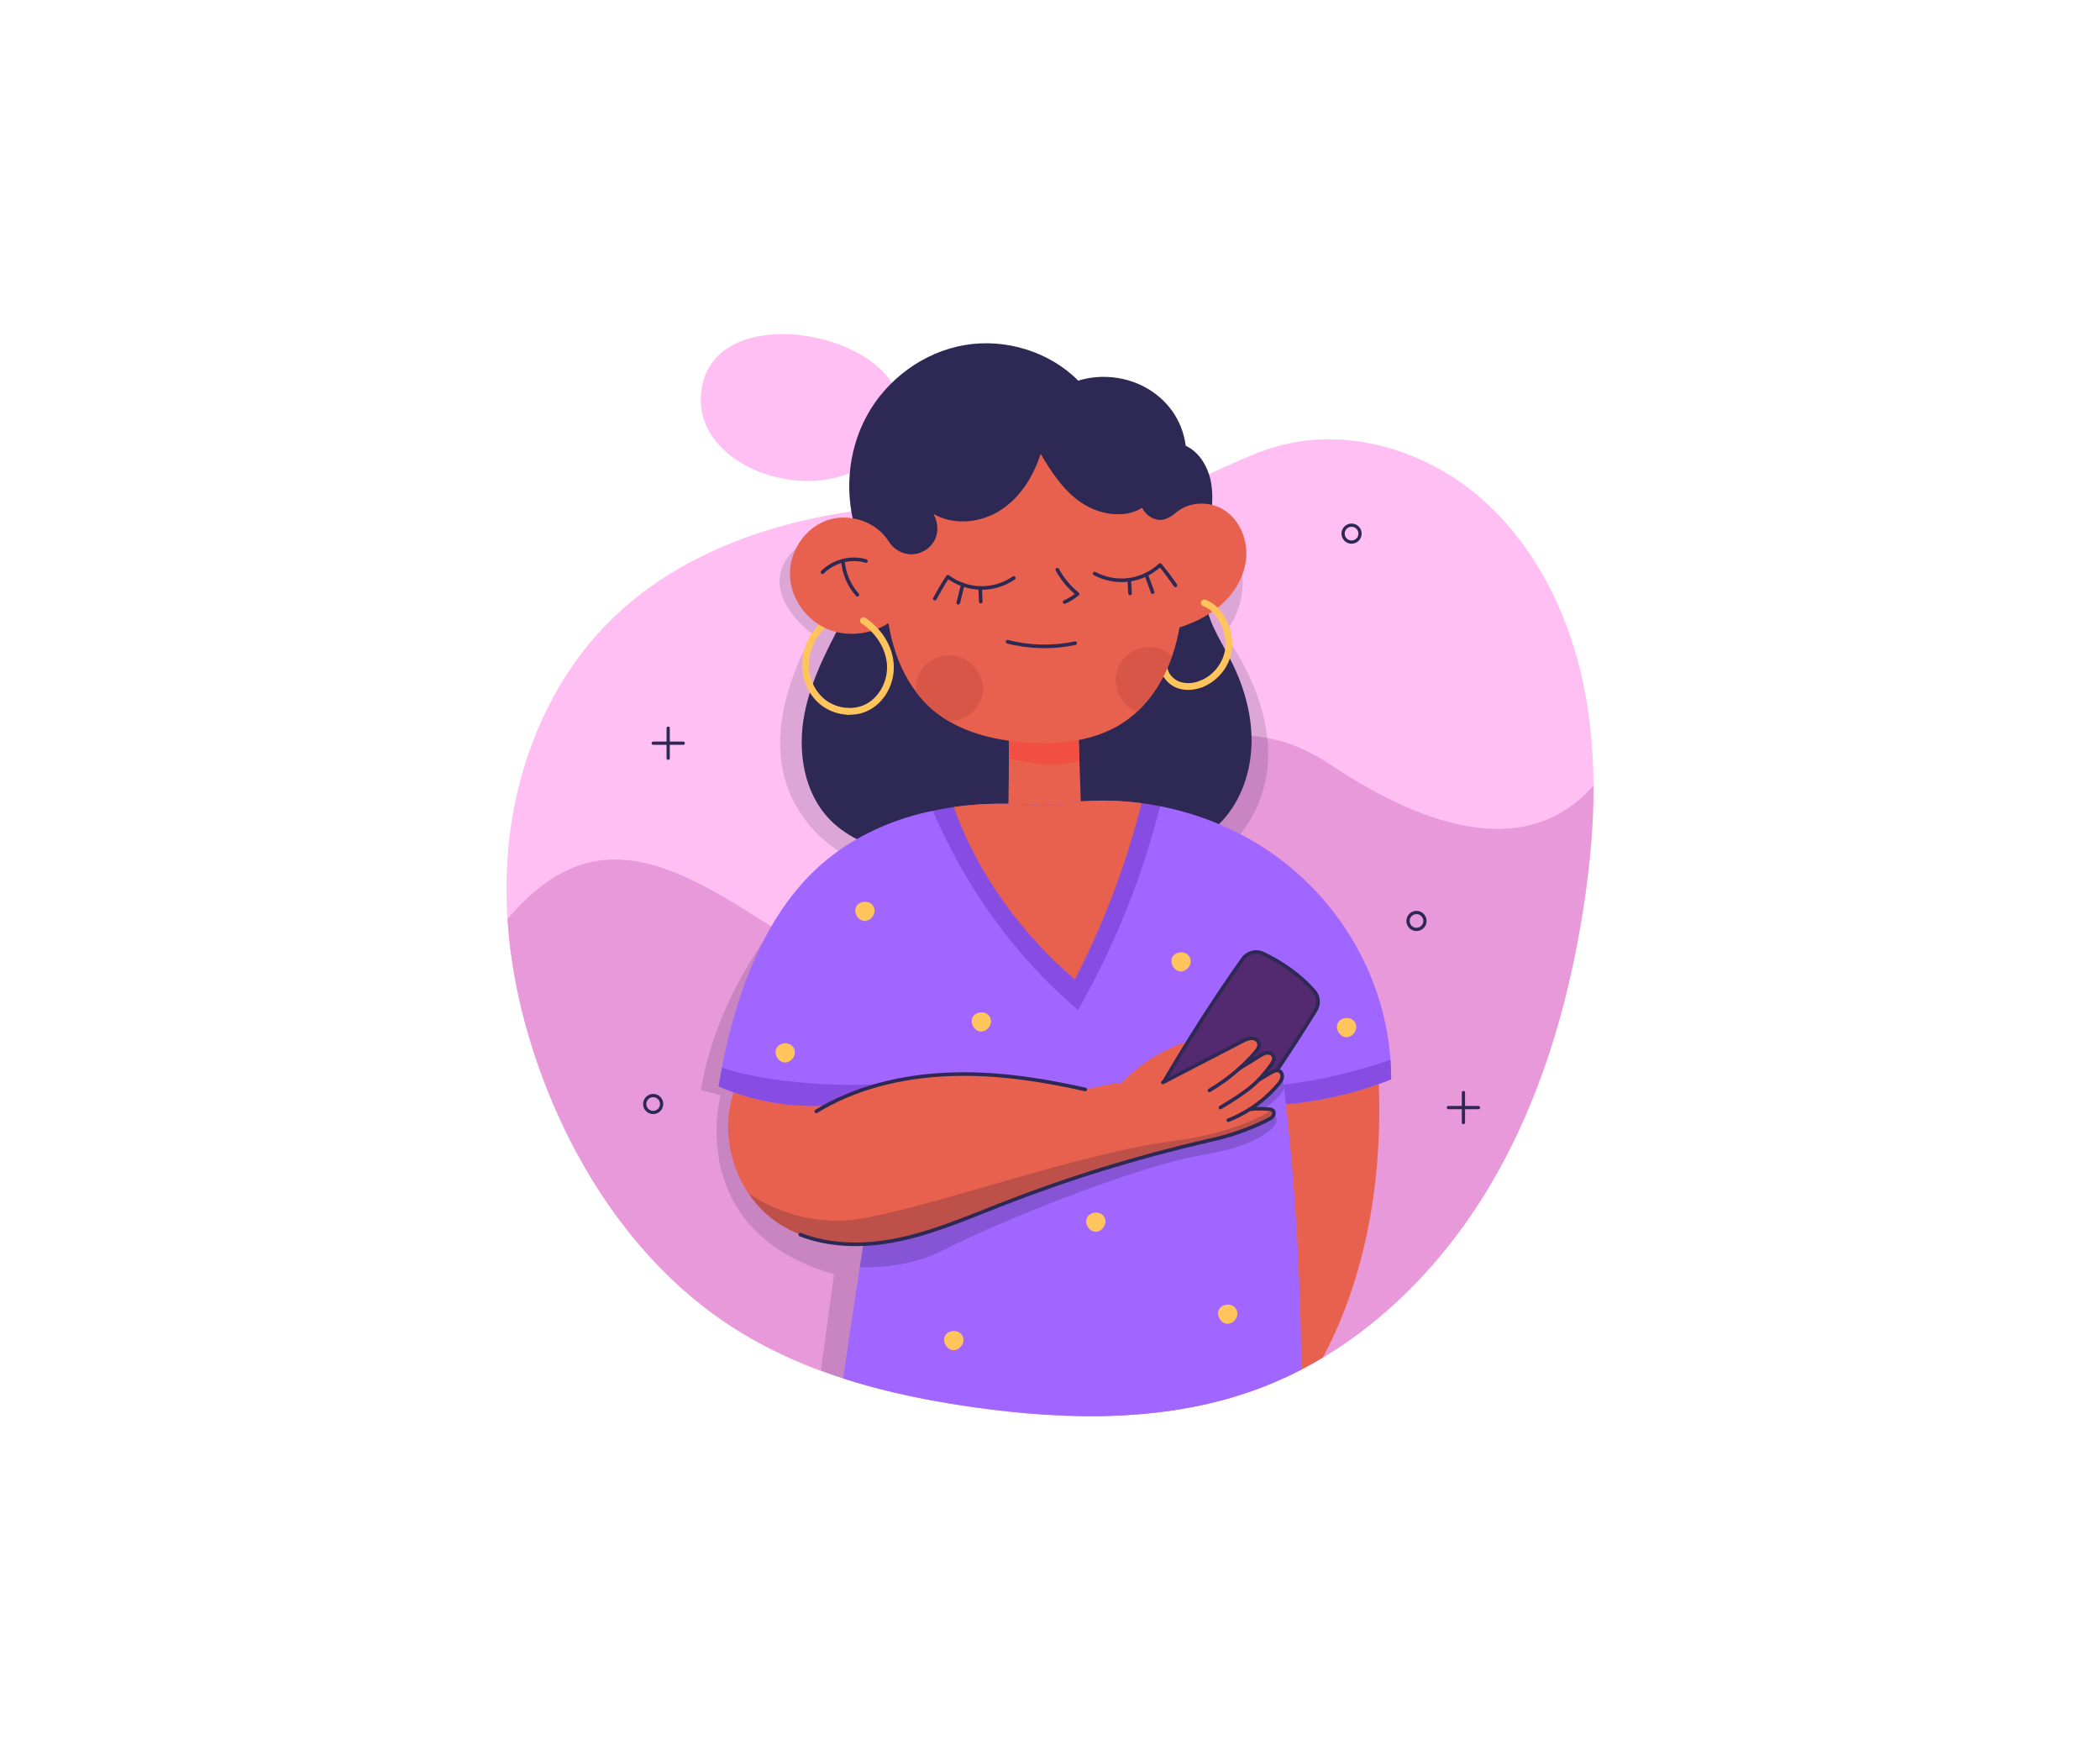 <?xml version="1.0" encoding="utf-8"?>
<!-- Generator: Adobe Illustrator 25.1.0, SVG Export Plug-In . SVG Version: 6.00 Build 0)  -->
<svg version="1.1" xmlns="http://www.w3.org/2000/svg" xmlns:xlink="http://www.w3.org/1999/xlink" x="0px" y="0px"
	 viewBox="0 0 600 500" style="enable-background:new 0 0 600 500;" xml:space="preserve">
<style type="text/css">
	.st0{fill:#FFBFF3;}
	.st1{fill:#E899D9;}
	.st2{opacity:0.15;fill:#19173B;}
	.st3{fill:#2E2854;}
	.st4{fill:#E8614E;}
	.st5{fill:#F14F44;}
	.st6{fill:none;stroke:#FFC45C;stroke-width:1.938;stroke-linecap:round;stroke-linejoin:round;stroke-miterlimit:10;}
	.st7{fill:none;stroke:#2E2854;stroke-width:1.026;stroke-linecap:round;stroke-linejoin:round;stroke-miterlimit:10;}
	.st8{fill:#D85648;}
	.st9{fill:#A166FF;}
	.st10{fill:#874DE3;}
	.st11{fill:#FFC45C;}
	.st12{opacity:0.21;fill:#19173B;}
	.st13{fill:#532A70;}
	.st14{fill:none;stroke:#2E2854;stroke-width:0.927;stroke-linecap:round;stroke-linejoin:round;stroke-miterlimit:10;}
</style>
<g id="BACKGROUND">
</g>
<g id="OBJECTS">
	<g>
		<g>
			<path class="st0" d="M305.92,143.57c-23.33-0.33-46.84-0.64-69.78,3.71c-22.94,4.35-45.54,13.73-62.16,30.39
				c-16.54,16.58-26.14,39.6-28.59,63.08c-2.45,23.48,1.94,47.38,10.49,69.34c10.73,27.56,28.51,52.89,53.08,68.85
				c20.66,13.41,45.06,19.66,69.34,23.08c27.44,3.87,56.13,4.27,82.07-5.62c26.74-10.2,48.87-30.92,64.01-55.54
				c15.13-24.62,23.64-52.99,28.05-81.67c3.2-20.84,4.31-42.27,0.14-62.93c-4.16-20.66-13.95-40.6-29.78-54.22
				s-38.09-20.19-58.06-14.49c-9.08,2.59-17.34,7.49-26.21,10.74C329.66,141.53,319.47,143,305.92,143.57z"/>
			<path class="st1" d="M455.28,224.44c-18.13,20.52-46.16,13.4-75.35-6.12c-36.6-24.47-73.12,10.8-86.6,38.37
				c-13.47,27.57-45.92,25.39-75.48,6.39c-27.89-17.93-49.45-28.06-72.85-0.56c1.05,16.26,4.97,32.38,10.88,47.56
				c10.73,27.56,28.51,52.89,53.08,68.85c20.66,13.41,45.06,19.66,69.34,23.08c27.44,3.87,56.13,4.27,82.07-5.62
				c26.74-10.2,48.87-30.92,64.01-55.54c15.13-24.62,23.64-52.99,28.05-81.67C454.2,247.7,455.32,236.05,455.28,224.44z"/>
			<path class="st2" d="M200.26,311.41l5.61,1.47c0,0-10.52,38.8,32.41,51.14l-3.73,27.55c10.6,3.92,21.68,6.67,32.86,8.68
				l10.22-125.48l-39.34-29.6C238.29,245.19,206.44,273.11,200.26,311.41z"/>
			<path class="st2" d="M349.7,181.07c8-9.25,4.66-20.77,4.66-20.77l-49.37-11.87c0,0,0.58,194.78,1.05,256.04
				c15.33,0.44,30.63-0.86,45.24-5.05l1.1-158.71C376.24,214.18,349.7,181.07,349.7,181.07z"/>
			<path class="st2" d="M245.65,246.45l29.42-69.15l-41.69-24.86c-23.2,12.91-1.31,28.63-1.31,28.63
				C205.31,231.03,245.65,246.45,245.65,246.45z"/>
			<path class="st0" d="M200.26,112.92c-1.64,24.28,43.82,35.52,55.37,9.9C267.18,97.2,202.38,81.48,200.26,112.92z"/>
		</g>
		<g>
			<g>
				<path class="st3" d="M301.62,243.61c-14.43,3.62-29.72,3.78-44.23,0.47c-7.46-1.7-14.99-4.48-20.32-9.98
					c-7.47-7.71-9.26-19.58-7.23-30.12c2.03-10.54,7.34-20.12,12.71-30.15c-0.41-6.73-0.22-13.49,2.43-20.85
					c-3.86-11.18-2.95-23.99,2.76-34.35c5.7-10.36,16.18-18.05,27.84-20.05c11.66-2,24.24,1.85,32.49,10.16
					c6.43-1.99,13.67-1.21,19.52,2.11c5.86,3.32,10.25,9.12,11.19,16.48c4.09,1.92,6.54,6.34,7.29,10.8
					c0.74,4.46,0.04,9.01-0.94,14.92c-0.09,5.23-0.19,10.46-0.74,17.02c0.07,6.46,3.95,12.14,6.93,17.87
					c3.7,7.12,6.16,14.98,6.27,23s-2.26,16.19-7.36,22.38c-5.09,6.19-13.03,10.18-21.04,9.74L301.62,243.61z"/>
				<g>
					<path class="st4" d="M288.31,208.71c-0.05,9.29-0.1,18.58-0.35,29.15c6.84-0.34,13.71-0.3,21.16,0.54
						c-0.32-9.43-0.64-18.86-0.96-28.28L288.31,208.71z"/>
					<path class="st5" d="M308.41,217.37c-0.08-2.42-0.16-4.84-0.25-7.25l-19.85-1.41c-0.01,2.62-0.03,5.24-0.05,7.88
						C292.77,217.81,300.94,219.36,308.41,217.37z"/>
				</g>
				<g>
					<path class="st6" d="M242.26,203.21c-2.58-0.1-5.15-1.03-7.18-2.64c-3.37-2.69-5.19-7.11-4.95-11.42
						c0.24-4.3,2.46-8.4,5.76-11.17"/>
					<g>
						<path class="st4" d="M253.9,154.62c-3.58-5.68-11.34-8.2-17.67-5.96c-6.32,2.25-10.71,8.91-10.54,15.62
							c0.18,6.71,4.76,13.03,10.99,15.53c6.23,2.5,13.76,1.18,18.94-3.08L253.9,154.62z"/>
						<g>
							<path class="st7" d="M235,163.46c3.15-3.18,8.1-4.46,12.39-3.2"/>
							<path class="st7" d="M244.97,169.9c-2.4-2.65-3.86-6.14-4.15-9.71"/>
						</g>
					</g>
					<path class="st6" d="M246.72,177.3c4.23,2.82,7.35,7.49,7.67,12.56c0.32,5.07-2.48,10.37-7.13,12.43
						c-1.57,0.69-3.29,0.99-5,0.92"/>
				</g>
				<g>
					<path class="st4" d="M335.53,146.92c3.65-3.7,10-3.99,14.34-1.14c4.34,2.85,6.59,8.32,6.19,13.5
						c-0.41,5.18-3.22,9.99-7.1,13.44c-3.87,3.46-8.73,5.66-13.74,7.05L335.53,146.92z"/>
					<path class="st6" d="M343.18,195.4c-2.11,0.81-4.51,1.01-6.61,0.2c-2.1-0.82-3.82-2.76-4.01-5.01"/>
					<path class="st6" d="M344.1,172.25c5.05,1.86,7.51,8.63,6.96,13.07c-0.55,4.45-3.7,8.47-7.88,10.07"/>
				</g>
				<g>
					<path class="st4" d="M336.43,146.12c1.22,10.92,2.43,22.01,0.62,32.85c-1.81,10.84-7.08,21.59-16.3,27.57
						c-8.04,5.21-18.12,6.26-27.68,5.57c-9.51-0.68-19.28-3.13-26.54-9.32c-6.59-5.62-10.52-13.89-12.24-22.38
						c-1.72-8.49-1.41-17.26-0.38-25.8c1.3,2.25,3.83,3.72,6.43,3.74c2.59,0.02,5.15-1.42,6.48-3.65c1.33-2.23,1.37-5.16-0.1-7.89
						c5.85,3.4,13.57,2.57,19.24-1.12c5.67-3.69,9.41-9.85,11.36-16.06c3.11,5.31,6.62,10.62,11.73,14.04
						c5.12,3.42,12.23,4.53,17.29,1.4c0.72,1.53,2.12,2.74,3.74,3.24C331.68,148.82,333.51,148.6,336.43,146.12z"/>
					<path class="st8" d="M332.64,185.85c-4.2-2.17-9.93-0.61-12.46,3.38c-2.53,3.99-1.48,9.84,2.27,12.7
						c0.76,0.58,1.61,0.98,2.51,1.29c4.53-4.24,7.8-9.77,9.9-15.74C334.17,186.81,333.41,186.25,332.64,185.85z"/>
					<path class="st8" d="M271.16,206.07c2.63-0.02,5.27-1.01,7.05-2.96c5.42-5.93,1.52-12.77-2.67-14.93
						c-4.2-2.17-9.93-0.61-12.46,3.38c-1.15,1.82-1.55,4.02-1.3,6.15c1.4,1.86,2.97,3.58,4.75,5.09
						C267.98,204.03,269.53,205.11,271.16,206.07z"/>
					<g>
						<g>
							<path class="st7" d="M267.09,171.01c1.21-2.18,2.41-4.35,3.74-6.26c2.68,2.01,6,3.15,9.35,3.22
								c3.35,0.06,6.71-0.95,9.47-2.86"/>
							<path class="st7" d="M275.07,167c-0.42,1.73-0.85,3.48-1.27,5.2"/>
							<path class="st7" d="M280.23,171.86c-0.08-1.29-0.13-2.6-0.19-3.9"/>
						</g>
						<g>
							<path class="st7" d="M335.85,167.22c-1.44-2.03-2.88-4.06-4.41-5.81c-2.44,2.3-5.62,3.8-8.94,4.23
								c-3.32,0.44-6.78-0.2-9.73-1.79"/>
							<path class="st7" d="M327.48,164.13c0.61,1.68,1.23,3.37,1.84,5.03"/>
							<path class="st7" d="M322.88,169.52c-0.07-1.29-0.15-2.59-0.24-3.9"/>
						</g>
						<path class="st7" d="M302.1,162.75c1.4,2.62,3.35,4.95,5.77,6.94c-1.12,0.93-2.36,1.7-3.69,2.29"/>
						<path class="st7" d="M287.87,183.32c6.29,1.63,12.96,1.77,19.32,0.42"/>
					</g>
				</g>
			</g>
			<g>
				<g>
					<path class="st4" d="M332.55,312.89l34.28,80.77c3.82-1.74,7.53-3.7,11.13-5.86c13.88-26.03,17.08-55.73,15.91-79.66
						L332.55,312.89z"/>
					<g>
						<path class="st9" d="M363.05,315.76c11.78-0.58,23.45-3.09,34.42-7.42c0.06-24.87-12.13-47.88-31.08-62.42
							c-4.02-3.09-8.33-5.78-12.85-8.07L363.05,315.76z"/>
						<path class="st10" d="M363.05,315.76c11.78-0.58,23.45-3.09,34.42-7.42c0-1.88-0.08-3.74-0.22-5.59
							c-11.26,3.92-22.99,6.48-34.86,7.61L363.05,315.76z"/>
						<path class="st11" d="M386.97,291.83c-1.12-1.51-3.85-1.29-4.72,0.38c-0.87,1.67,0.51,4.03,2.39,4.09
							C386.52,296.35,388.46,293.83,386.97,291.83z"/>
					</g>
				</g>
				<path class="st4" d="M210.17,310.57c-5.46,13.68-0.04,30.86,12.29,38.93c1.96,1.28,4.04,2.34,6.2,3.18l21.23-40.2L210.17,310.57
					z"/>
				<path class="st12" d="M228.65,352.68l2.48-4.7c-7.76-1.43-13.73-4.68-17.24-7.05c2.27,3.37,5.14,6.33,8.56,8.57
					C224.42,350.78,226.49,351.84,228.65,352.68z"/>
				<g>
					<path class="st9" d="M258.72,233.63c-9.54,3.04-18.32,7.86-25.61,14.7c-8.33,7.82-14.32,17.88-18.68,28.45
						c-4.36,10.57-7.17,21.7-9.12,33.56c9.86,4.28,20.74,6.16,31.46,5.44l21.94-2.61c0,0,8.6-24.92,7.79-42.13
						C265.71,253.84,258.72,233.63,258.72,233.63z"/>
					<path class="st10" d="M206.28,304.98c-0.34,1.77-0.66,3.56-0.96,5.37c9.86,4.28,20.74,6.16,31.46,5.44l21.94-2.61
						c0,0,0.59-1.7,1.43-4.5C242.7,311.51,218.14,309.11,206.28,304.98z"/>
					<path class="st11" d="M226.58,299.06c-1.12-1.51-3.85-1.29-4.72,0.38c-0.87,1.67,0.51,4.03,2.39,4.09
						C226.13,303.58,228.08,301.07,226.58,299.06z"/>
					<path class="st11" d="M249.35,258.62c-1.12-1.51-3.85-1.29-4.72,0.38c-0.87,1.67,0.51,4.03,2.39,4.09
						C248.91,263.14,250.85,260.62,249.35,258.62z"/>
				</g>
				<g>
					<path class="st9" d="M364.67,293.33l-11.12-55.47c-6.96-3.52-14.42-6.05-22.08-7.55c0,0-24.97,27.64-25.74,28.3
						c-0.77,0.66-39.21-27-39.21-27c-2.64,0.56-5.25,1.21-7.79,2.02l-0.92,52.82c-5.82,35.38-11.63,70.77-16.91,107.31
						c12.14,3.91,24.78,6.46,37.4,8.25c27.44,3.87,56.13,4.27,82.07-5.62c3.92-1.49,7.73-3.24,11.44-5.17
						C371.59,358.48,369.22,325.76,364.67,293.33z"/>
					<path class="st12" d="M363.32,318.43l-3.78-0.57c0,0,6.09-3.73,7.34-7.02c-0.11-0.94-0.2-1.89-0.32-2.83
						c-1.25-1.59-4.18-1.51-4.18-1.51l-11.6-1.53c0,0-53.34,25.3-100.61,28.32c-1.53,9.53-3.04,19.1-4.52,28.72
						c5.96,0.16,15.41-0.49,24.11-5c14.1-7.3,54.51-23.85,73.87-27.08C363,326.71,367.58,319.35,363.32,318.43z"/>
					<g>
						<path class="st10" d="M266.51,231.61c9.24,21.55,23.03,41.16,41.48,56.91c10.43-18.21,18.34-37.86,23.47-58.21
							c-10.8-2.12-22-2.18-32.78,0.03C287.92,229.05,276.92,229.4,266.51,231.61z"/>
						<path class="st4" d="M307.09,279.78c8.28-15.97,14.68-32.9,19.07-50.34c-9.13-1.2-18.45-0.94-27.48,0.91
							c-8.71-1.05-17.58-1.03-26.17,0.19C279.21,249.58,292.23,267.18,307.09,279.78z"/>
					</g>
					<g>
						<path class="st11" d="M282.61,290.21c-1.12-1.51-3.85-1.29-4.72,0.38c-0.87,1.67,0.51,4.03,2.39,4.09
							C282.17,294.73,284.11,292.21,282.61,290.21z"/>
						<path class="st11" d="M315.33,347.42c-1.12-1.51-3.85-1.29-4.72,0.38c-0.87,1.67,0.51,4.03,2.39,4.08
							C314.88,351.95,316.82,349.43,315.33,347.42z"/>
						<path class="st11" d="M274.74,381.24c-1.12-1.51-3.85-1.29-4.72,0.38c-0.87,1.67,0.51,4.03,2.39,4.09
							C274.3,385.77,276.24,383.25,274.74,381.24z"/>
						<path class="st11" d="M353.01,373.7c-1.12-1.51-3.85-1.29-4.72,0.38c-0.87,1.67,0.51,4.03,2.39,4.09
							C352.57,378.23,354.51,375.71,353.01,373.7z"/>
						<path class="st11" d="M339.68,273.06c-1.12-1.51-3.85-1.29-4.72,0.38c-0.87,1.67,0.51,4.03,2.39,4.09
							C339.23,277.58,341.17,275.06,339.68,273.06z"/>
					</g>
				</g>
				<g>
					<path class="st4" d="M340.21,297.23c-7.43,2.21-14.27,6.41-19.6,12.04l1.77,3.62l15.08-2.25L340.21,297.23z"/>
					<g>
						<path class="st13" d="M332.12,309.72c7.19-12.22,14.73-24.23,23-35.81c1.29-1.81,3.71-2.47,5.72-1.52
							c5.48,2.58,10.51,6.1,14.59,10.7c1.36,1.53,1.54,3.8,0.46,5.54c-6.75,10.92-13.9,21.59-21.42,32L332.12,309.72z"/>
						<path class="st7" d="M332.12,309.72c7.19-12.22,14.73-24.23,23-35.81c1.29-1.81,3.71-2.47,5.72-1.52
							c5.48,2.58,10.51,6.1,14.59,10.7c1.36,1.53,1.54,3.8,0.46,5.54c-6.75,10.92-13.9,21.59-21.42,32L332.12,309.72z"/>
					</g>
					<g>
						<path class="st4" d="M332.25,309.22c7.55-3.91,15.1-7.82,22.65-11.73c0.81-0.42,1.65-0.85,2.57-0.89
							c0.91-0.04,1.91,0.43,2.19,1.3c0.32,1-0.39,2.01-1.08,2.81c-1.42,1.63-2.94,3.16-4.56,4.6l-0.01-0.01
							c1.95-1.21,3.89-2.41,5.84-3.62c0.64-0.4,1.3-0.8,2.05-0.9c0.75-0.1,1.6,0.18,1.93,0.86c0.41,0.84-0.13,1.82-0.68,2.58
							c-1.1,1.53-2.31,2.98-3.61,4.35c1.18-0.7,2.35-1.41,3.53-2.11c0.76-0.45,1.69-0.92,2.48-0.51c0.67,0.35,0.92,1.23,0.75,1.96
							c-0.17,0.74-0.65,1.35-1.14,1.93c-2.31,2.72-5.04,5.09-8.05,7.02c1.79-0.16,3.59-0.17,5.38-0.02c0.45,0.04,0.93,0.1,1.24,0.43
							c0.39,0.42,0.31,1.12-0.02,1.59c-0.34,0.46-0.86,0.74-1.38,1c-5.41,2.73-11.18,4.75-17.12,5.98
							c-20.36,4.71-39.99,10.75-59.07,18.22c-10.34,4.05-20.62,8.54-31.56,10.48c-8.62,1.53-17.85,1.3-25.93-1.85l4.57-35.21
							c11.04-6.76,24.03-9.89,36.96-10.52c12.93-0.63,25.86,1.14,39.89,4.27c3.12-0.72,6.24-1.44,10.53-1.95L332.25,309.22z"/>
						<path class="st12" d="M362.32,319.85c0.51-0.26,1.04-0.54,1.38-1c0.34-0.46,0.42-1.17,0.02-1.59
							c-0.08-0.08-0.17-0.15-0.27-0.2c-4.74,2.97-13.62,7-28.76,8.97c-25.68,3.34-65.61,17.81-87.57,21.92
							c-6.67,1.25-12.67,0.84-17.81-0.33l-0.66,5.07c8.07,3.15,17.3,3.38,25.93,1.85c10.93-1.94,21.22-6.43,31.56-10.48
							c19.08-7.47,38.71-13.51,59.07-18.22C351.14,324.6,356.91,322.58,362.32,319.85z"/>
						<g>
							<path class="st7" d="M350.95,320.01c2.15-0.85,4.21-1.91,6.16-3.16"/>
							<path class="st7" d="M359.55,308.56c-2.54,2.73-7.27,5.68-10.86,7.83"/>
							<path class="st7" d="M354.03,305.31c-2.61,2.33-5.46,4.41-8.48,6.18"/>
							<path class="st7" d="M332.25,309.22c7.55-3.91,15.1-7.82,22.65-11.73c0.81-0.42,1.65-0.85,2.57-0.89
								c0.91-0.04,1.91,0.43,2.19,1.3c0.32,1-0.39,2.01-1.08,2.81c-1.42,1.63-2.94,3.16-4.56,4.6l-0.01-0.01
								c1.95-1.21,3.89-2.41,5.84-3.62c0.64-0.4,1.3-0.8,2.05-0.9c0.75-0.1,1.6,0.18,1.93,0.86c0.41,0.84-0.13,1.82-0.68,2.58
								c-1.1,1.53-2.31,2.98-3.61,4.35c1.18-0.7,2.35-1.41,3.53-2.11c0.76-0.45,1.69-0.92,2.48-0.51c0.67,0.35,0.92,1.23,0.75,1.96
								c-0.17,0.74-0.65,1.35-1.14,1.93c-2.31,2.72-5.04,5.09-8.05,7.02c1.79-0.16,3.59-0.17,5.38-0.02
								c0.45,0.04,0.93,0.1,1.24,0.43c0.39,0.42,0.31,1.12-0.02,1.59c-0.34,0.46-0.86,0.74-1.38,1c-5.41,2.73-11.18,4.75-17.12,5.98
								c-20.36,4.71-39.99,10.75-59.07,18.22c-10.34,4.05-20.62,8.54-31.56,10.48c-8.62,1.53-17.85,1.3-25.93-1.85"/>
							<path class="st7" d="M233.23,317.47c11.04-6.76,24.03-9.89,36.96-10.52c12.93-0.63,25.86,1.14,39.89,4.27"/>
						</g>
					</g>
				</g>
			</g>
		</g>
		<g>
			<circle class="st14" cx="404.71" cy="263.09" r="2.42"/>
			<circle class="st14" cx="186.62" cy="315.38" r="2.42"/>
			<circle class="st14" cx="386.16" cy="152.44" r="2.42"/>
			<g>
				<line class="st14" x1="190.91" y1="208.01" x2="190.91" y2="216.6"/>
				<line class="st14" x1="186.62" y1="212.31" x2="195.21" y2="212.31"/>
			</g>
			<g>
				<line class="st14" x1="418.12" y1="312.1" x2="418.12" y2="320.69"/>
				<line class="st14" x1="413.83" y1="316.4" x2="422.42" y2="316.4"/>
			</g>
		</g>
	</g>
</g>
</svg>
